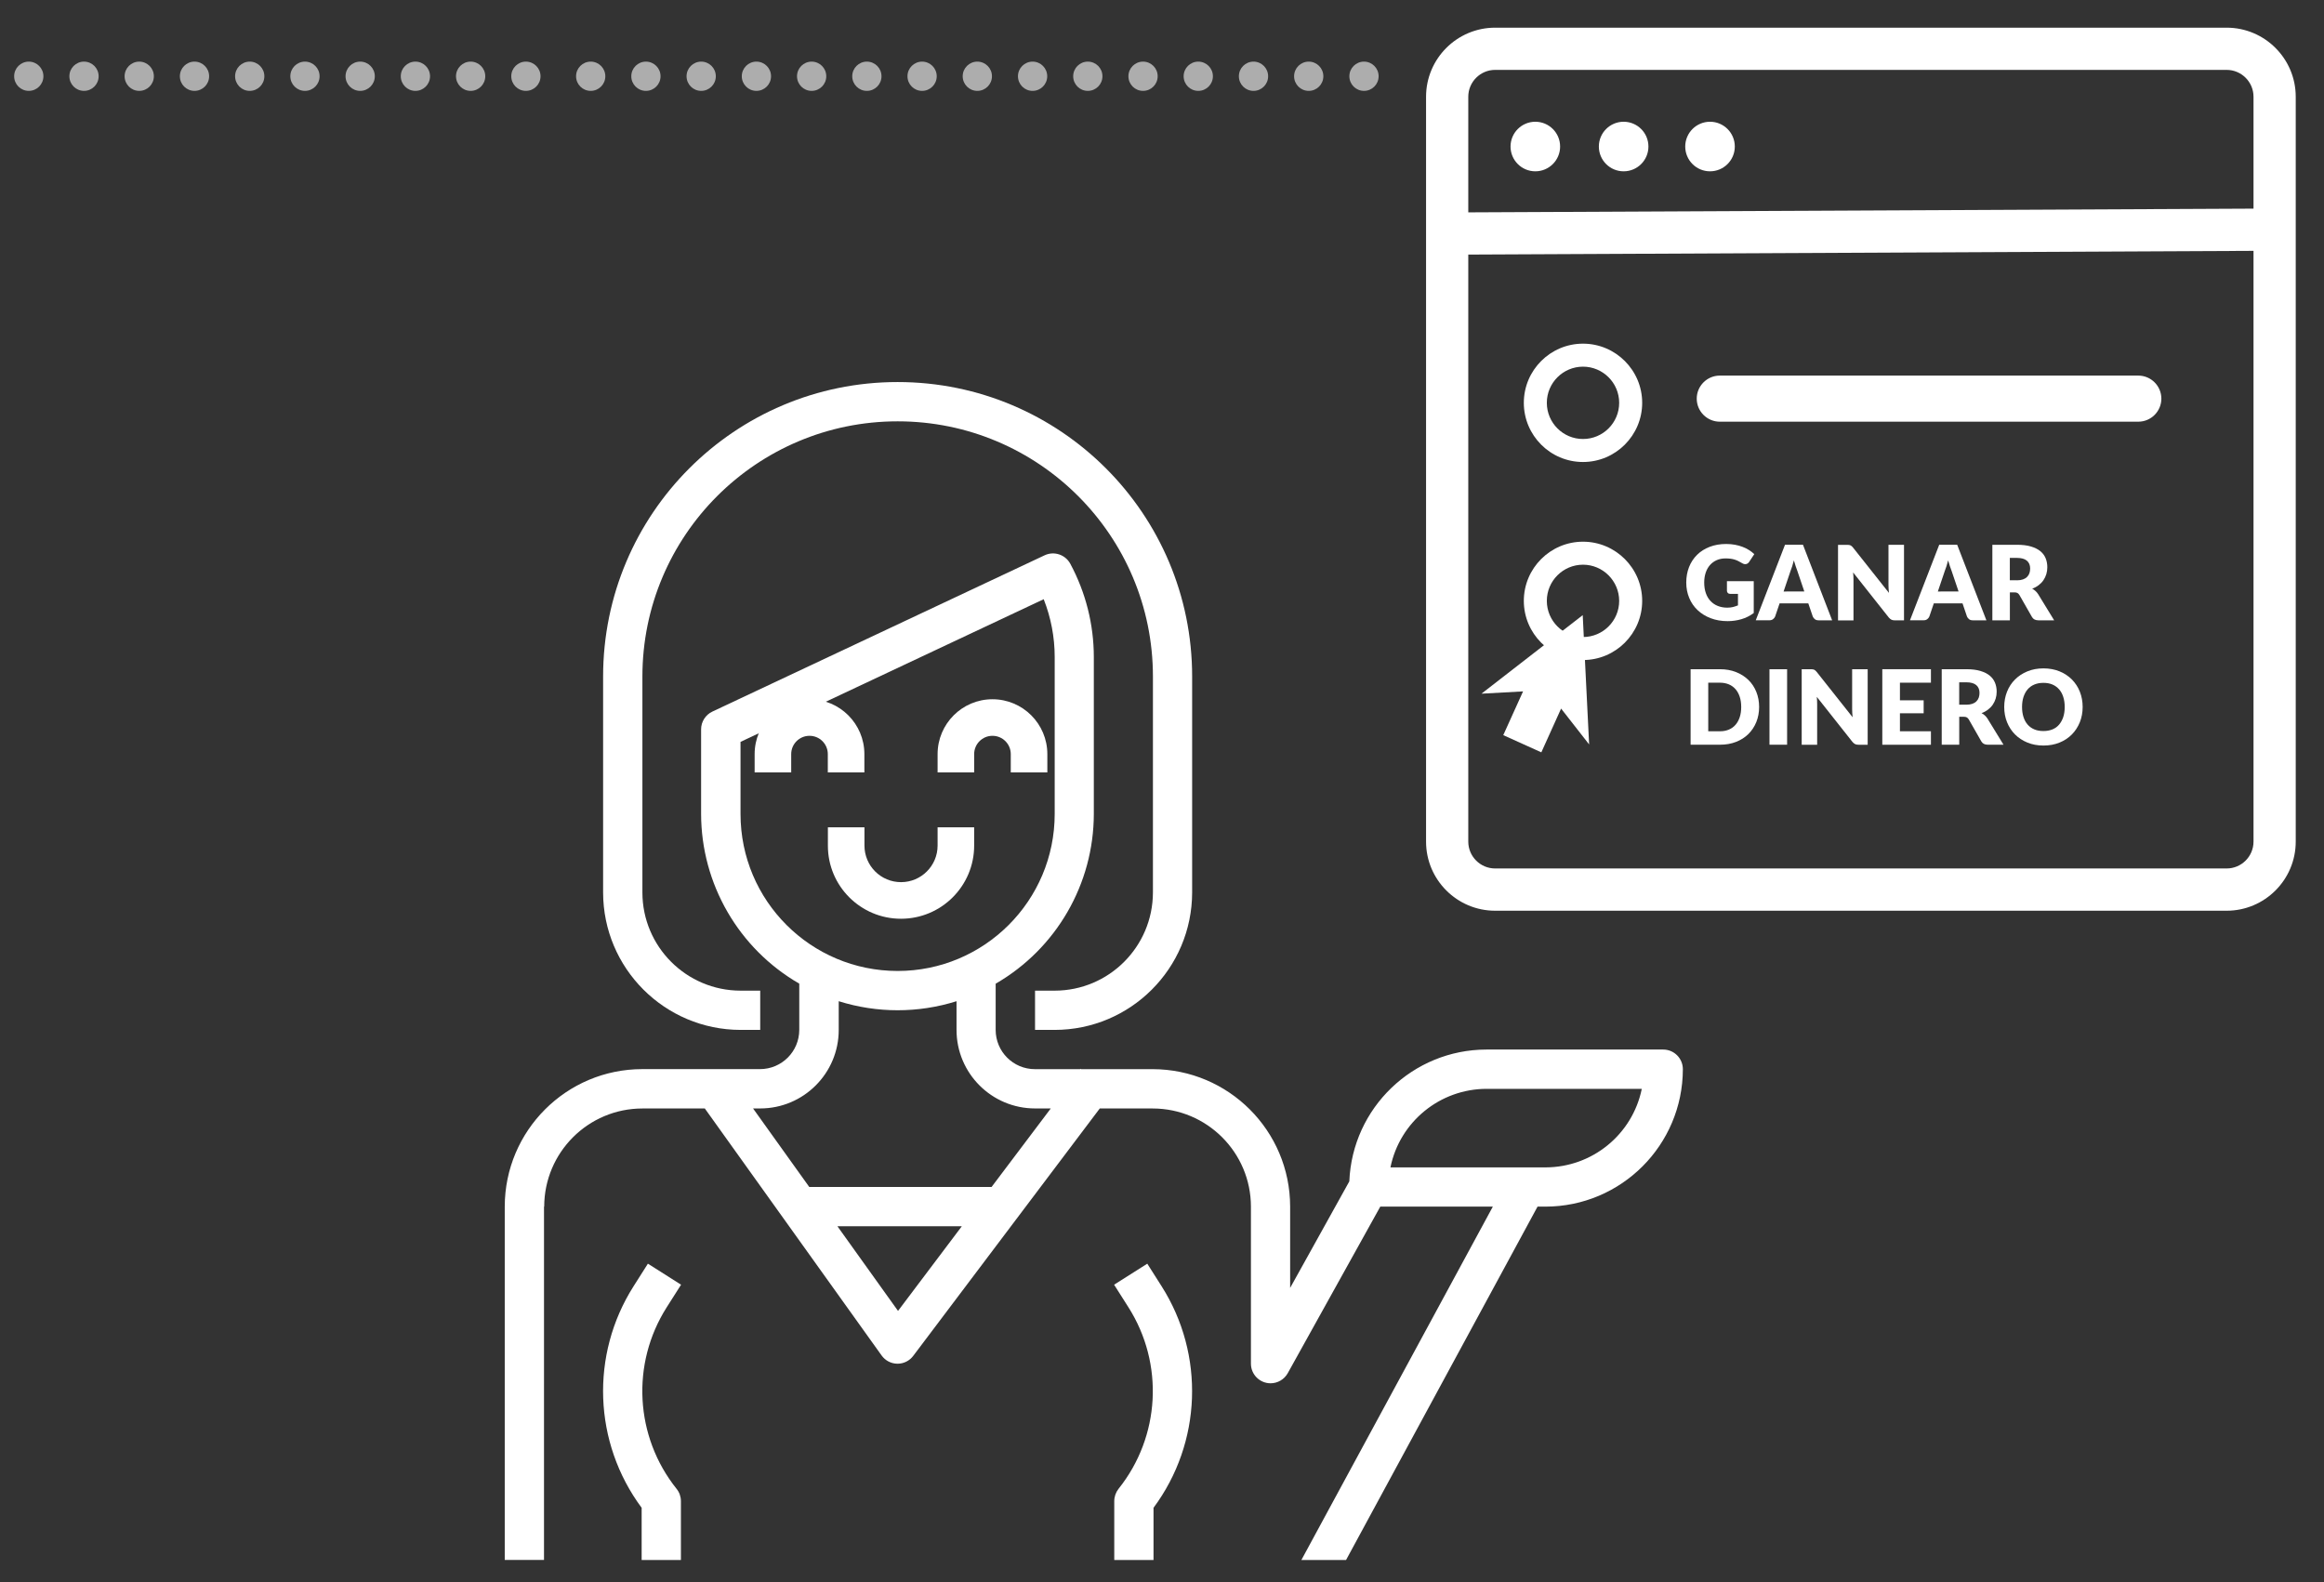 <?xml version="1.0" encoding="utf-8"?>
<!-- Generator: Adobe Illustrator 23.0.0, SVG Export Plug-In . SVG Version: 6.00 Build 0)  -->
<svg version="1.1" id="Layer_1" xmlns="http://www.w3.org/2000/svg" xmlns:xlink="http://www.w3.org/1999/xlink" x="0px" y="0px"
	 viewBox="0 0 587.87 400.26" style="enable-background:new 0 0 587.87 400.26;" xml:space="preserve">
<rect x="0" y="0" width="587.87" height="400.26" fill="#333333" stroke="none"/>
<style type="text/css">
	.st0{opacity:0.6;}
	.st1{fill:#FFFFFF;}
</style>
<g class="st0">
	<circle class="st1" cx="7.28" cy="19.29" r="3.7"/>
	<circle class="st1" cx="21.25" cy="19.29" r="3.7"/>
	<circle class="st1" cx="35.22" cy="19.29" r="3.7"/>
	<circle class="st1" cx="49.2" cy="19.29" r="3.7"/>
	<circle class="st1" cx="63.17" cy="19.29" r="3.7"/>
	<circle class="st1" cx="77.14" cy="19.29" r="3.7"/>
	<circle class="st1" cx="91.11" cy="19.29" r="3.7"/>
	<circle class="st1" cx="105.08" cy="19.29" r="3.7"/>
	<circle class="st1" cx="119.05" cy="19.29" r="3.7"/>
	<circle class="st1" cx="133.03" cy="19.29" r="3.7"/>
</g>
<g class="st0">
	<circle class="st1" cx="149.42" cy="19.29" r="3.7"/>
	<circle class="st1" cx="163.39" cy="19.29" r="3.7"/>
	<circle class="st1" cx="177.37" cy="19.29" r="3.7"/>
	<circle class="st1" cx="191.34" cy="19.29" r="3.7"/>
	<circle class="st1" cx="205.31" cy="19.29" r="3.7"/>
	<circle class="st1" cx="219.28" cy="19.29" r="3.7"/>
	<circle class="st1" cx="233.25" cy="19.29" r="3.7"/>
	<circle class="st1" cx="247.22" cy="19.29" r="3.7"/>
	<circle class="st1" cx="261.2" cy="19.29" r="3.7"/>
	<circle class="st1" cx="275.17" cy="19.29" r="3.7"/>
	<circle class="st1" cx="289.14" cy="19.29" r="3.7"/>
	<circle class="st1" cx="303.11" cy="19.29" r="3.7"/>
	<circle class="st1" cx="317.08" cy="19.29" r="3.7"/>
	<circle class="st1" cx="331.05" cy="19.29" r="3.7"/>
	<circle class="st1" cx="345.03" cy="19.29" r="3.7"/>
</g>
<g>
	<path class="st1" d="M266.79,250.62h-4.97v9.93h4.97c19.19-0.02,34.74-15.57,34.77-34.77v-54.63c0-41.15-33.35-74.5-74.5-74.5
		s-74.5,33.35-74.5,74.5v54.63c0.02,19.19,15.57,34.74,34.77,34.77h4.97v-9.93h-4.97c-13.71-0.02-24.82-11.13-24.83-24.83v-54.63
		c0-35.66,28.91-64.57,64.57-64.57s64.57,28.91,64.57,64.57v54.63C291.61,239.5,280.5,250.61,266.79,250.62z"/>
	<path class="st1" d="M172.28,325.01l-8.39-5.32l-3.63,5.72c-10.98,17.3-10.17,39.58,2.05,56.04v13.21h9.93v-14.9
		c0-1.13-0.38-2.22-1.09-3.1c-10.56-13.2-11.57-31.65-2.51-45.92L172.28,325.01z"/>
	<path class="st1" d="M281.86,379.76v14.9h9.93v-13.21c12.22-16.45,13.03-38.74,2.05-56.04l-3.63-5.72l-8.39,5.32l3.63,5.72
		c9.06,14.27,8.05,32.72-2.51,45.92C282.25,377.53,281.86,378.63,281.86,379.76z"/>
	<path class="st1" d="M137.66,305.26c0.02-13.71,11.13-24.82,24.83-24.83h15.8l44.72,62.49c0.92,1.28,2.39,2.06,3.97,2.08h0.06
		c1.56,0,3.04-0.74,3.97-1.99l47.18-62.58h13.41c13.71,0.02,24.82,11.13,24.83,24.83v39.73c0,2.74,2.23,4.96,4.97,4.96
		c1.8,0,3.46-0.98,4.34-2.55l23.41-42.14h28.47l-48.43,89.4h11.3l48.44-89.4h1.99c19.19-0.02,34.74-15.57,34.77-34.77
		c0-2.74-2.22-4.97-4.97-4.97h-44.7c-18.63,0.02-33.94,14.73-34.7,33.35l-14.97,26.95v-20.57c-0.02-19.19-15.57-34.74-34.77-34.77
		h-18.15l-0.13-0.1l-0.09,0.1h-11.42c-5.49,0-9.93-4.45-9.93-9.93v-11.69c15.35-8.86,24.81-25.23,24.83-42.95v-39.73
		c-0.01-8.23-2.06-16.33-5.96-23.57c-1.25-2.3-4.08-3.24-6.46-2.14l-84.07,39.55c-1.74,0.82-2.85,2.57-2.85,4.49v21.39
		c0.02,17.72,9.49,34.09,24.83,42.95v11.69c0,5.49-4.45,9.93-9.93,9.93h-29.8c-19.19,0.02-34.74,15.57-34.77,34.77v89.4h9.93V305.26
		z M376.06,275.46h39.24c-2.37,11.56-12.54,19.85-24.34,19.87h-39.24C354.09,283.77,364.26,275.47,376.06,275.46z M227.16,331.64
		l-15.33-21.42h31.47L227.16,331.64z M187.32,205.92v-18.24l76.69-36.09c1.83,4.65,2.78,9.6,2.78,14.59v39.73
		c0,21.94-17.79,39.73-39.73,39.73S187.32,227.87,187.32,205.92z M192.29,280.42c10.97,0,19.87-8.89,19.87-19.87v-7.26
		c9.7,3.05,20.1,3.05,29.8,0v7.26c0,10.97,8.89,19.87,19.87,19.87h3.97l-14.98,19.87h-46.11l-14.22-19.87H192.29z"/>
	<path class="st1" d="M209.4,195.41h9.25v-4.63c0-7.67-6.22-13.88-13.88-13.88s-13.88,6.22-13.88,13.88v4.63h9.25v-4.63
		c0-2.56,2.07-4.63,4.63-4.63s4.63,2.07,4.63,4.63V195.41z"/>
	<path class="st1" d="M246.42,190.78c0-2.56,2.07-4.63,4.63-4.63s4.63,2.07,4.63,4.63v4.63h9.25v-4.63
		c0-7.67-6.22-13.88-13.88-13.88s-13.88,6.22-13.88,13.88v4.63h9.25V190.78z"/>
	<path class="st1" d="M227.91,232.43c10.22,0,18.51-8.29,18.51-18.51v-4.63h-9.25v4.63c0,5.11-4.14,9.25-9.25,9.25
		c-5.11,0-9.25-4.14-9.25-9.25v-4.63h-9.25v4.63C209.4,224.14,217.69,232.43,227.91,232.43z"/>
</g>
<g>
	<g>
		<path class="st1" d="M563.24,230.4H378.21c-9.64,0-17.48-7.84-17.48-17.48V24.48c0-9.64,7.84-17.48,17.48-17.48h185.03
			c9.64,0,17.48,7.84,17.48,17.48v188.43C580.72,222.56,572.88,230.4,563.24,230.4z M378.21,17.68c-3.75,0-6.8,3.05-6.8,6.8v188.43
			c0,3.75,3.05,6.8,6.8,6.8h185.03c3.75,0,6.8-3.05,6.8-6.8V24.48c0-3.75-3.05-6.8-6.8-6.8H378.21z"/>
		
			<rect x="367.04" y="53.26" transform="matrix(1 -4.749591e-03 4.749591e-03 1 -0.273 2.228)" class="st1" width="203.98" height="10.68"/>
		<circle class="st1" cx="388.37" cy="37.07" r="6.27"/>
		<circle class="st1" cx="410.71" cy="37.07" r="6.27"/>
		<circle class="st1" cx="432.56" cy="37.07" r="6.27"/>
		<path class="st1" d="M400.43,116.88c-8.26,0-14.97-6.72-14.97-14.97c0-8.26,6.72-14.97,14.97-14.97s14.97,6.72,14.97,14.97
			C415.4,110.16,408.68,116.88,400.43,116.88z M400.43,92.76c-5.04,0-9.15,4.1-9.15,9.15s4.1,9.15,9.15,9.15s9.15-4.1,9.15-9.15
			S405.47,92.76,400.43,92.76z"/>
		<path class="st1" d="M400.43,166.98c-8.26,0-14.97-6.72-14.97-14.97c0-8.26,6.72-14.97,14.97-14.97s14.97,6.72,14.97,14.97
			C415.4,160.27,408.68,166.98,400.43,166.98z M400.43,142.86c-5.04,0-9.15,4.1-9.15,9.15c0,5.04,4.1,9.15,9.15,9.15
			s9.15-4.1,9.15-9.15C409.57,146.97,405.47,142.86,400.43,142.86z"/>
		<path class="st1" d="M540.9,106.68H435.03c-3.21,0-5.83-2.62-5.83-5.83v0c0-3.21,2.62-5.83,5.83-5.83H540.9
			c3.21,0,5.83,2.62,5.83,5.83v0C546.73,104.06,544.11,106.68,540.9,106.68z"/>
		<g>
			<path class="st1" d="M436.83,147.03h6.79v8.06c-0.98,0.72-2.02,1.24-3.13,1.56s-2.26,0.49-3.47,0.49c-1.57,0-3.01-0.25-4.29-0.74
				c-1.29-0.49-2.39-1.18-3.31-2.04c-0.92-0.87-1.63-1.9-2.12-3.09c-0.5-1.19-0.75-2.49-0.75-3.89c0-1.42,0.24-2.73,0.71-3.93
				c0.47-1.19,1.15-2.22,2.03-3.09c0.88-0.87,1.94-1.54,3.19-2.02c1.25-0.48,2.64-0.72,4.18-0.72c0.8,0,1.54,0.07,2.24,0.2
				s1.34,0.31,1.93,0.54c0.59,0.23,1.13,0.5,1.62,0.81s0.93,0.66,1.31,1.02l-1.29,1.95c-0.2,0.31-0.46,0.49-0.78,0.56
				c-0.32,0.07-0.66-0.01-1.03-0.24c-0.35-0.21-0.68-0.39-0.99-0.54c-0.31-0.15-0.63-0.28-0.95-0.37c-0.32-0.1-0.67-0.17-1.02-0.21
				s-0.76-0.07-1.21-0.07c-0.83,0-1.58,0.15-2.24,0.44s-1.23,0.71-1.7,1.24s-0.83,1.17-1.08,1.92c-0.25,0.75-0.38,1.58-0.38,2.5
				c0,1.01,0.14,1.91,0.42,2.7c0.28,0.79,0.67,1.45,1.19,1.99c0.51,0.54,1.12,0.96,1.84,1.24c0.71,0.28,1.5,0.43,2.37,0.43
				c0.53,0,1.02-0.05,1.45-0.16c0.43-0.11,0.85-0.25,1.27-0.42v-2.9h-1.89c-0.28,0-0.5-0.07-0.66-0.22
				c-0.16-0.15-0.24-0.34-0.24-0.56V147.03z"/>
			<path class="st1" d="M463.45,156.93h-3.43c-0.38,0-0.7-0.09-0.93-0.27c-0.24-0.18-0.42-0.41-0.54-0.69l-1.13-3.33h-7.26
				l-1.13,3.33c-0.1,0.25-0.27,0.46-0.52,0.66c-0.25,0.2-0.56,0.29-0.92,0.29h-3.46l7.4-19.11h4.54L463.45,156.93z M456.41,149.63
				l-1.77-5.23c-0.13-0.33-0.27-0.72-0.42-1.17c-0.15-0.45-0.3-0.94-0.45-1.46c-0.13,0.53-0.27,1.03-0.42,1.48
				c-0.15,0.45-0.29,0.85-0.42,1.18l-1.76,5.21H456.41z"/>
			<path class="st1" d="M481.63,137.83v19.11h-2.31c-0.34,0-0.63-0.05-0.86-0.16s-0.46-0.3-0.69-0.57l-9.01-11.39
				c0.04,0.34,0.06,0.67,0.07,0.99c0.01,0.32,0.02,0.62,0.02,0.9v10.24h-3.91v-19.11h2.33c0.19,0,0.35,0.01,0.48,0.03
				c0.13,0.02,0.25,0.05,0.35,0.1c0.1,0.05,0.21,0.12,0.3,0.2c0.1,0.09,0.21,0.21,0.33,0.35l9.09,11.47
				c-0.04-0.37-0.08-0.72-0.09-1.07c-0.02-0.34-0.03-0.67-0.03-0.98v-10.11H481.63z"/>
			<path class="st1" d="M502.47,156.93h-3.44c-0.38,0-0.7-0.09-0.93-0.27c-0.24-0.18-0.42-0.41-0.54-0.69l-1.13-3.33h-7.26
				l-1.13,3.33c-0.1,0.25-0.27,0.46-0.52,0.66c-0.25,0.2-0.56,0.29-0.92,0.29h-3.46l7.4-19.11h4.54L502.47,156.93z M495.43,149.63
				l-1.77-5.23c-0.13-0.33-0.27-0.72-0.42-1.17s-0.3-0.94-0.45-1.46c-0.13,0.53-0.27,1.03-0.42,1.48s-0.29,0.85-0.42,1.18
				l-1.76,5.21H495.43z"/>
			<path class="st1" d="M519.61,156.93h-4.01c-0.74,0-1.28-0.28-1.6-0.84l-3.17-5.55c-0.15-0.24-0.31-0.41-0.5-0.52
				s-0.45-0.16-0.79-0.16h-1.13v7.07h-4.43v-19.11h6.22c1.38,0,2.56,0.14,3.53,0.43s1.77,0.68,2.39,1.19s1.06,1.11,1.34,1.8
				c0.28,0.69,0.42,1.44,0.42,2.25c0,0.62-0.08,1.21-0.25,1.76s-0.41,1.06-0.73,1.53s-0.72,0.88-1.2,1.25s-1.02,0.67-1.65,0.9
				c0.29,0.15,0.56,0.33,0.81,0.56c0.25,0.22,0.48,0.49,0.68,0.79L519.61,156.93z M510.19,146.81c0.6,0,1.12-0.08,1.54-0.23
				c0.42-0.15,0.77-0.36,1.04-0.64c0.27-0.27,0.47-0.59,0.59-0.95c0.12-0.36,0.18-0.75,0.18-1.17c0-0.84-0.27-1.5-0.82-1.97
				c-0.55-0.47-1.39-0.71-2.54-0.71h-1.78v5.66H510.19z"/>
			<path class="st1" d="M444.98,178.85c0,1.38-0.24,2.66-0.71,3.82s-1.15,2.18-2.01,3.03s-1.91,1.52-3.13,1.99
				c-1.22,0.48-2.57,0.71-4.06,0.71h-7.42V169.3h7.42c1.49,0,2.84,0.24,4.06,0.72c1.22,0.48,2.26,1.15,3.13,1.99
				s1.54,1.86,2.01,3.02S444.98,177.47,444.98,178.85z M440.45,178.85c0-0.94-0.12-1.8-0.37-2.56s-0.6-1.41-1.06-1.93
				c-0.46-0.53-1.02-0.94-1.68-1.22c-0.67-0.28-1.42-0.43-2.27-0.43h-2.96V185h2.96c0.85,0,1.6-0.14,2.27-0.43
				c0.66-0.28,1.23-0.69,1.68-1.22c0.46-0.53,0.81-1.17,1.06-1.93S440.45,179.8,440.45,178.85z"/>
			<path class="st1" d="M452.06,188.4h-4.46V169.3h4.46V188.4z"/>
			<path class="st1" d="M472.44,169.3v19.11h-2.31c-0.34,0-0.63-0.05-0.86-0.16s-0.46-0.3-0.69-0.57l-9.01-11.39
				c0.04,0.34,0.06,0.67,0.07,0.99c0.01,0.32,0.02,0.62,0.02,0.9v10.24h-3.91V169.3h2.33c0.19,0,0.35,0.01,0.48,0.03
				c0.13,0.02,0.25,0.05,0.35,0.1c0.1,0.05,0.21,0.12,0.3,0.2c0.1,0.09,0.21,0.21,0.33,0.35l9.09,11.47
				c-0.04-0.37-0.08-0.72-0.09-1.07c-0.02-0.34-0.03-0.67-0.03-0.98V169.3H472.44z"/>
			<path class="st1" d="M480.6,172.71v4.46h6v3.28h-6V185h7.84v3.41h-12.3V169.3h12.3v3.41H480.6z"/>
			<path class="st1" d="M506.8,188.4h-4.01c-0.74,0-1.28-0.28-1.6-0.84l-3.17-5.55c-0.15-0.24-0.31-0.41-0.5-0.52
				s-0.45-0.16-0.79-0.16h-1.13v7.07h-4.43V169.3h6.22c1.38,0,2.56,0.14,3.53,0.43s1.77,0.68,2.39,1.19s1.06,1.11,1.34,1.8
				c0.28,0.69,0.42,1.44,0.42,2.25c0,0.62-0.08,1.21-0.25,1.76s-0.41,1.06-0.73,1.53s-0.72,0.88-1.2,1.25s-1.02,0.67-1.65,0.9
				c0.29,0.15,0.56,0.33,0.81,0.56c0.25,0.22,0.48,0.49,0.68,0.79L506.8,188.4z M497.38,178.28c0.6,0,1.12-0.08,1.54-0.23
				c0.42-0.15,0.77-0.36,1.04-0.64c0.27-0.27,0.47-0.59,0.59-0.95c0.12-0.36,0.18-0.75,0.18-1.17c0-0.84-0.27-1.5-0.82-1.97
				c-0.55-0.47-1.39-0.71-2.54-0.71h-1.78v5.66H497.38z"/>
			<path class="st1" d="M526.82,178.85c0,1.38-0.24,2.67-0.71,3.85c-0.48,1.19-1.15,2.22-2.01,3.1c-0.87,0.88-1.91,1.57-3.13,2.06
				c-1.22,0.5-2.57,0.75-4.06,0.75s-2.84-0.25-4.06-0.75c-1.22-0.5-2.27-1.19-3.14-2.06c-0.87-0.88-1.54-1.91-2.02-3.1
				c-0.48-1.19-0.71-2.47-0.71-3.85c0-1.38,0.24-2.67,0.71-3.86s1.15-2.22,2.02-3.09c0.87-0.87,1.92-1.56,3.14-2.06
				c1.22-0.5,2.58-0.75,4.06-0.75s2.84,0.25,4.06,0.75c1.22,0.5,2.26,1.19,3.13,2.06c0.87,0.88,1.54,1.91,2.01,3.09
				C526.58,176.19,526.82,177.47,526.82,178.85z M522.28,178.85c0-0.94-0.12-1.79-0.37-2.55c-0.24-0.76-0.6-1.4-1.06-1.92
				s-1.02-0.93-1.68-1.21c-0.66-0.28-1.42-0.42-2.27-0.42c-0.86,0-1.62,0.14-2.29,0.42c-0.67,0.28-1.23,0.68-1.69,1.21
				s-0.81,1.17-1.06,1.92c-0.25,0.76-0.37,1.61-0.37,2.55c0,0.95,0.12,1.81,0.37,2.56c0.24,0.76,0.6,1.4,1.06,1.92
				s1.02,0.92,1.69,1.2s1.43,0.41,2.29,0.41c0.85,0,1.6-0.14,2.27-0.41s1.23-0.67,1.68-1.2s0.81-1.17,1.06-1.92
				C522.16,180.65,522.28,179.8,522.28,178.85z"/>
		</g>
		<polygon class="st1" points="385.27,174.91 380.26,185.98 389.89,190.33 394.89,179.26 401.98,188.33 400.36,155.62 
			374.75,175.49 		"/>
	</g>
</g>
</svg>
